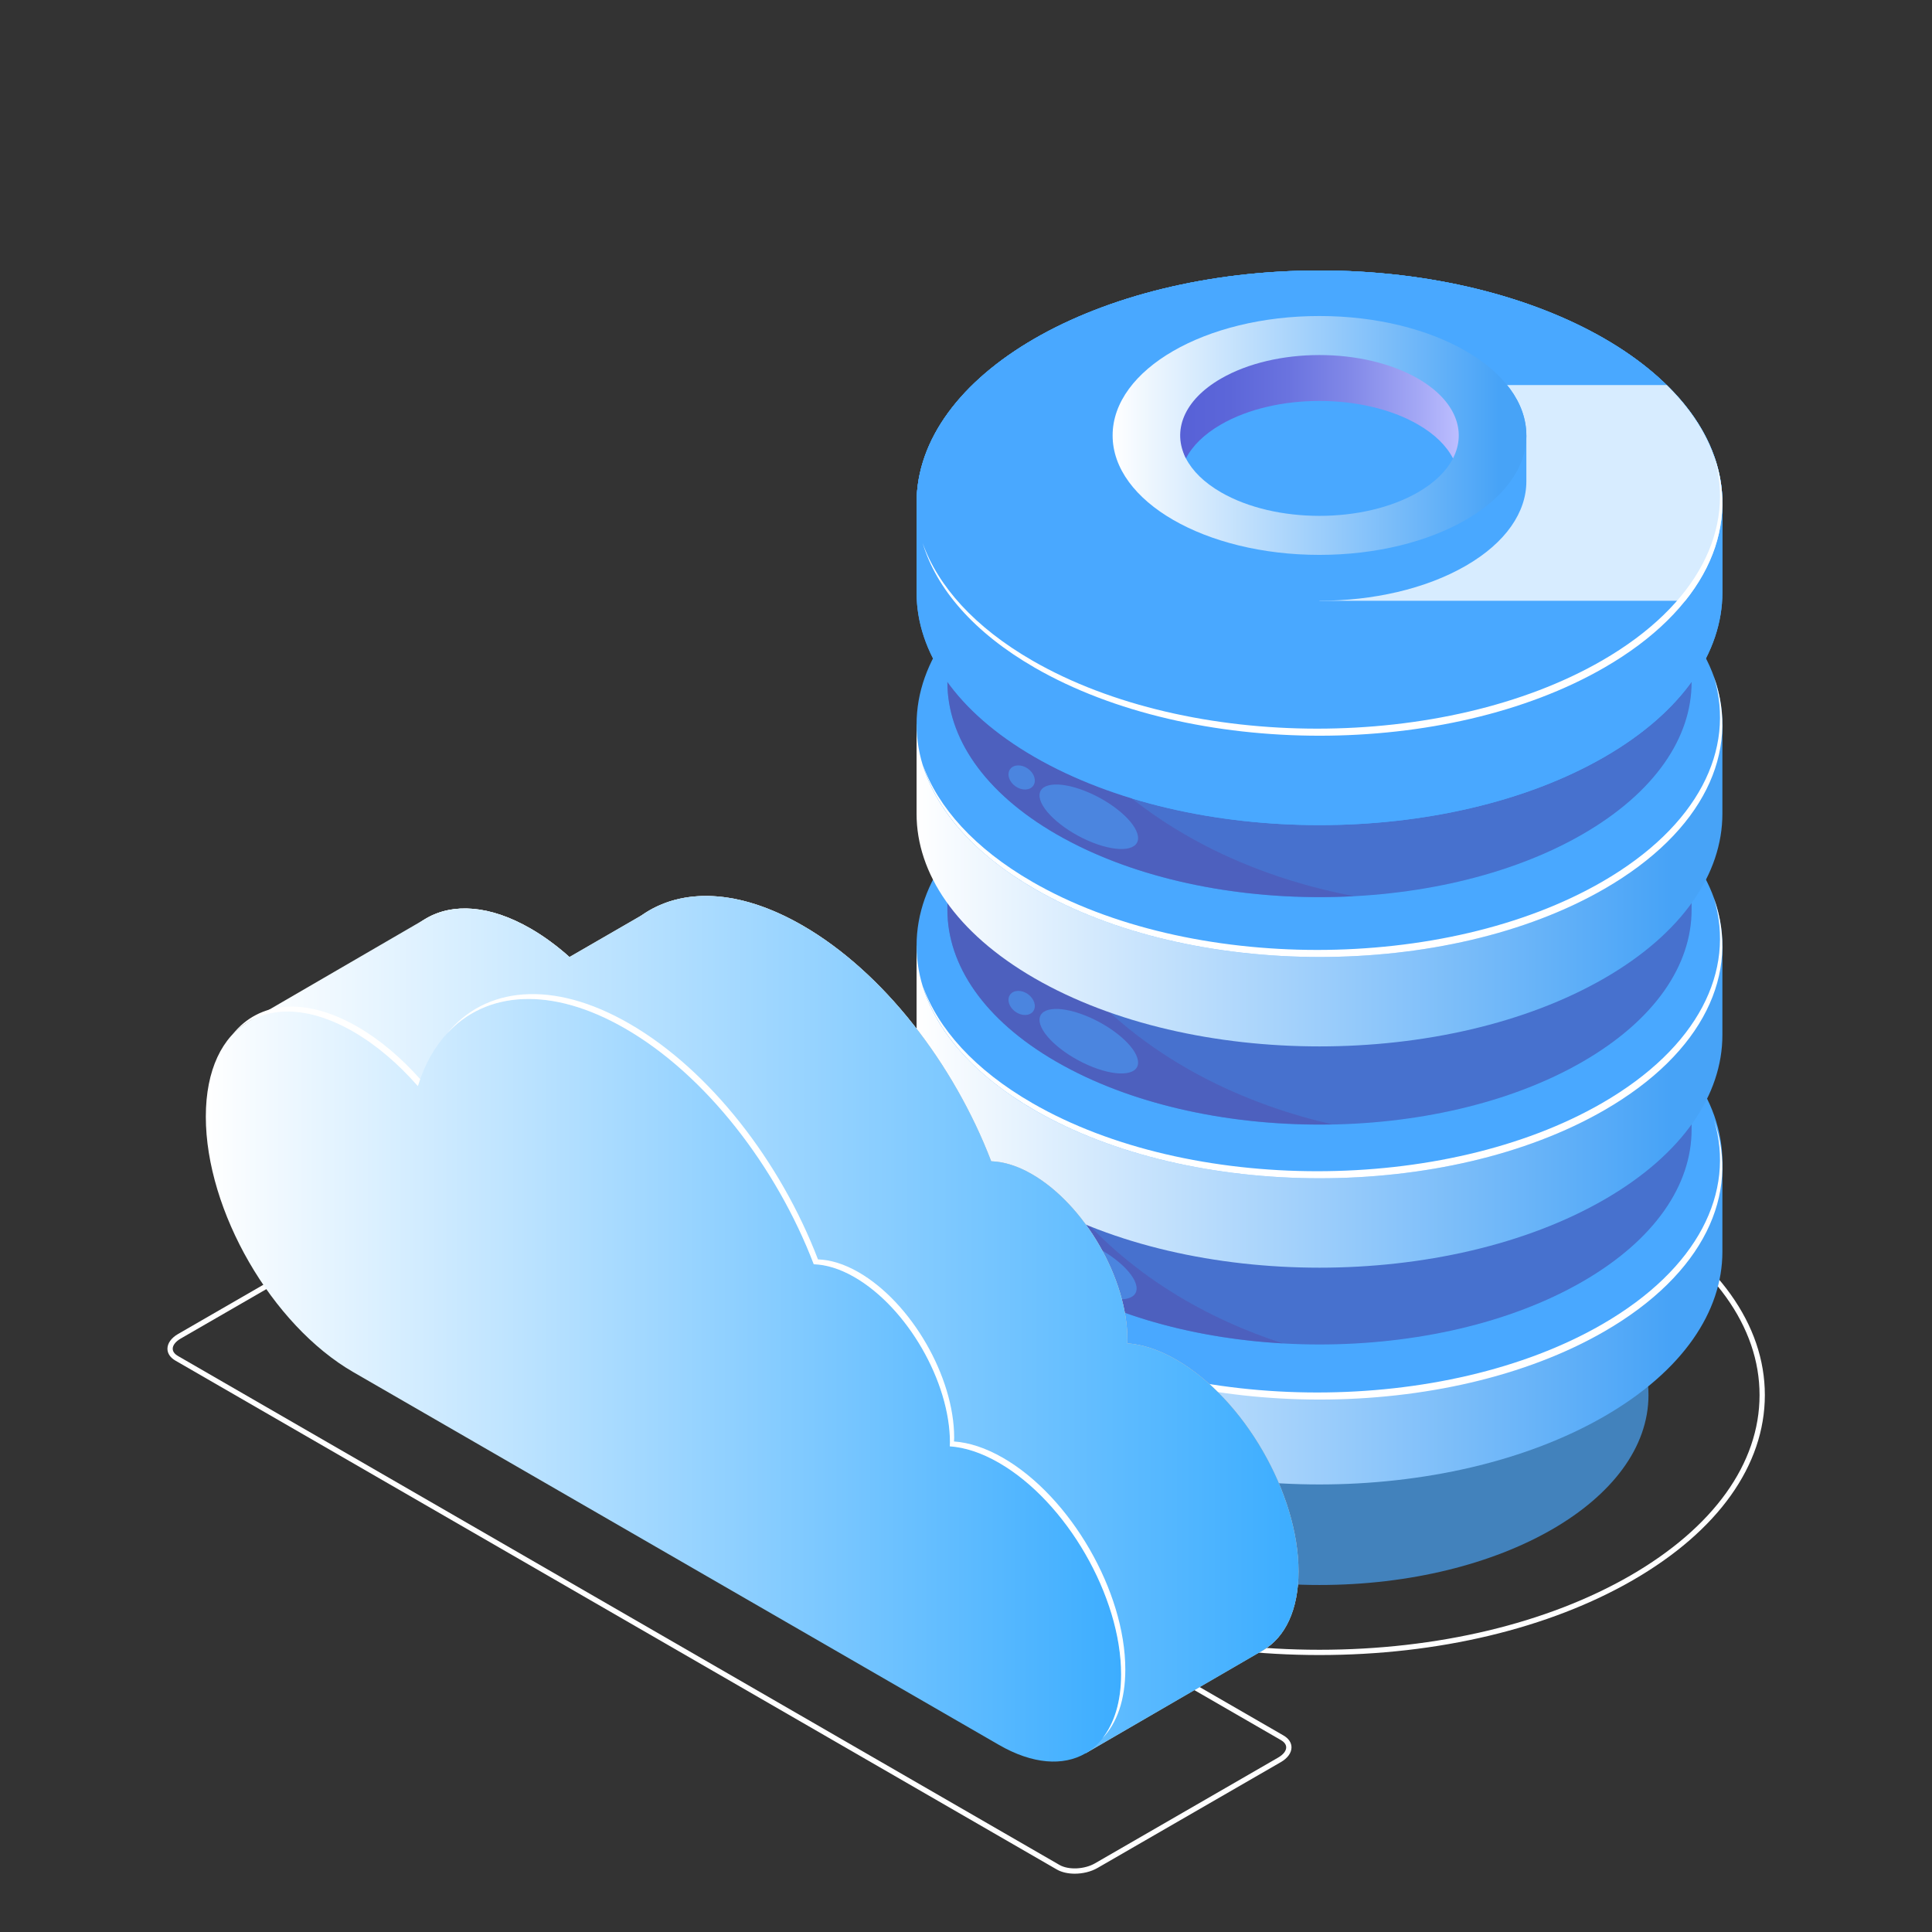 <svg width="300" height="300" viewBox="0 0 300 300" fill="none" xmlns="http://www.w3.org/2000/svg">
<rect x="0" y="0" width="300" height="300" fill="#333333" stroke="none"/>
<path d="M204.885 256.994C186.486 256.994 169.202 252.866 156.217 245.366C143.005 237.74 135.729 227.532 135.729 216.624C135.729 205.715 143.007 195.506 156.218 187.879C183.054 172.387 226.718 172.385 253.558 187.877C266.769 195.505 274.045 205.713 274.045 216.621C274.045 227.529 266.769 237.738 253.558 245.366C240.569 252.866 223.283 256.994 204.885 256.994ZM204.889 177.07C187.408 177.07 169.934 180.91 156.628 188.592C143.681 196.068 136.551 206.023 136.551 216.626C136.551 227.229 143.681 237.184 156.627 244.658C169.49 252.085 186.628 256.175 204.885 256.175C223.141 256.175 240.281 252.085 253.148 244.658C266.095 237.182 273.223 227.227 273.223 216.624C273.223 206.023 266.094 196.066 253.148 188.591C239.843 180.91 222.364 177.07 204.889 177.07Z" fill="white"/>
<g opacity="0.67">
<path d="M204.89 246.117C233.104 246.117 255.976 232.912 255.976 216.622C255.976 200.333 233.104 187.128 204.89 187.128C176.676 187.128 153.804 200.333 153.804 216.622C153.804 232.912 176.676 246.117 204.89 246.117Z" fill="#49A8FF"/>
</g>
<path d="M142.325 194.381V180.502H147.124C150.177 176.263 154.679 172.288 160.65 168.841C185.083 154.734 224.696 154.734 249.129 168.841C255.1 172.288 259.602 176.263 262.655 180.502H267.452V194.383C267.452 203.627 261.342 212.872 249.127 219.924C224.694 234.031 185.081 234.031 160.648 219.924C148.431 212.872 142.323 203.627 142.325 194.381Z" fill="url(#paint0_linear_2489_435)"/>
<path d="M204.889 216.623C239.443 216.623 267.454 200.451 267.454 180.502C267.454 160.553 239.443 144.381 204.889 144.381C170.336 144.381 142.325 160.553 142.325 180.502C142.325 200.451 170.336 216.623 204.889 216.623Z" fill="#49A8FF"/>
<path d="M147.11 179.969V161.022H151.542C154.36 157.108 158.518 153.438 164.035 150.254C186.6 137.225 223.184 137.225 245.747 150.254C251.262 153.438 255.42 157.108 258.24 161.024H262.671V179.971C262.671 188.508 257.029 197.045 245.747 203.559C223.182 216.586 186.598 216.588 164.035 203.559C152.749 197.047 147.109 188.508 147.11 179.969Z" fill="#49A8FF"/>
<g opacity="0.51">
<path d="M147.11 175.409V156.462H151.542C154.36 152.547 158.518 148.878 164.035 145.694C186.6 132.667 223.184 132.665 245.747 145.694C251.262 148.878 255.42 152.547 258.24 156.464H262.671V175.41C262.671 183.947 257.029 192.484 245.747 198.999C223.182 212.026 186.598 212.027 164.035 198.999C152.749 192.484 147.109 183.947 147.11 175.409Z" fill="#453C9E"/>
</g>
<path d="M204.89 194.383C236.801 194.383 262.67 179.448 262.67 161.024C262.67 142.6 236.801 127.665 204.89 127.665C172.979 127.665 147.11 142.6 147.11 161.024C147.11 179.448 172.979 194.383 204.89 194.383Z" fill="#49A8FF"/>
<g opacity="0.51">
<path d="M165.084 185.572C175.016 198.222 188.114 204.984 199.194 208.602C186.358 207.874 173.864 204.674 164.031 198.997C152.748 192.483 147.107 183.946 147.108 175.407V169.747C152.947 173.017 159.145 178.009 165.084 185.572Z" fill="#5351AF"/>
</g>
<path d="M142.325 160.721V146.841H147.124C150.177 142.603 154.679 138.628 160.65 135.18C185.083 121.073 224.696 121.073 249.129 135.18C255.1 138.628 259.602 142.603 262.655 146.841H267.452V160.723C267.452 169.966 261.342 179.211 249.127 186.265C224.694 200.372 185.081 200.372 160.648 186.265C148.431 179.211 142.323 169.966 142.325 160.721Z" fill="url(#paint1_linear_2489_435)"/>
<path d="M204.889 182.962C239.443 182.962 267.454 166.79 267.454 146.841C267.454 126.892 239.443 110.72 204.889 110.72C170.336 110.72 142.325 126.892 142.325 146.841C142.325 166.79 170.336 182.962 204.889 182.962Z" fill="#49A8FF"/>
<path d="M147.11 145.611V126.664H151.542C154.36 122.749 158.518 119.08 164.035 115.896C186.6 102.869 223.184 102.867 245.747 115.896C251.262 119.08 255.42 122.749 258.24 126.666H262.671V145.613C262.671 154.15 257.029 162.687 245.747 169.201C223.182 182.23 186.598 182.23 164.035 169.201C152.749 162.685 147.109 154.148 147.11 145.611Z" fill="#49A8FF"/>
<g opacity="0.51">
<path d="M147.11 141.276V122.329H151.542C154.36 118.415 158.518 114.745 164.035 111.561C186.6 98.534 223.184 98.532 245.747 111.561C251.262 114.745 255.42 118.415 258.24 122.329H262.671V141.276C262.671 149.813 257.029 158.35 245.747 164.864C223.182 177.891 186.598 177.893 164.035 164.864C152.749 158.352 147.109 149.815 147.11 141.276Z" fill="#453C9E"/>
</g>
<path d="M204.89 160.023C236.801 160.023 262.67 145.088 262.67 126.664C262.67 108.24 236.801 93.305 204.89 93.305C172.979 93.305 147.11 108.24 147.11 126.664C147.11 145.088 172.979 160.023 204.89 160.023Z" fill="#49A8FF"/>
<g opacity="0.51">
<path d="M165.084 149.434C177.434 165.162 194.673 171.787 206.844 174.583C191.412 174.883 175.812 171.668 164.033 164.868C152.749 158.354 147.109 149.816 147.11 141.278V133.611C152.948 136.877 159.145 141.869 165.084 149.434Z" fill="#5351AF"/>
</g>
<path d="M142.325 126.361V112.481H147.124C150.177 108.243 154.679 104.268 160.65 100.82C185.083 86.713 224.696 86.713 249.129 100.82C255.1 104.268 259.602 108.243 262.655 112.481H267.452V126.362C267.452 135.606 261.342 144.851 249.127 151.905C224.694 166.012 185.081 166.012 160.648 151.905C148.431 144.851 142.323 135.606 142.325 126.361Z" fill="url(#paint2_linear_2489_435)"/>
<path d="M204.889 148.602C239.443 148.602 267.454 132.43 267.454 112.481C267.454 92.532 239.443 76.36 204.889 76.36C170.336 76.36 142.325 92.532 142.325 112.481C142.325 132.43 170.336 148.602 204.889 148.602Z" fill="#49A8FF"/>
<path d="M147.11 111.251V92.304H151.542C154.36 88.389 158.518 84.72 164.035 81.536C186.6 68.509 223.184 68.507 245.747 81.536C251.262 84.72 255.42 88.389 258.24 92.306H262.671V111.253C262.671 119.79 257.029 128.327 245.747 134.841C223.182 147.868 186.598 147.87 164.035 134.841C152.749 128.327 147.109 119.788 147.11 111.251Z" fill="#49A8FF"/>
<g opacity="0.51">
<path d="M147.11 105.948V87.001H151.542C154.36 83.086 158.518 79.416 164.035 76.233C186.6 63.206 223.184 63.204 245.747 76.233C251.262 79.416 255.42 83.086 258.24 87.002H262.671V105.949C262.671 114.486 257.029 123.023 245.747 129.538C223.182 142.565 186.598 142.566 164.035 129.538C152.749 123.023 147.109 114.486 147.11 105.948Z" fill="#453C9E"/>
</g>
<path d="M204.89 125.663C236.801 125.663 262.67 110.728 262.67 92.304C262.67 73.88 236.801 58.945 204.89 58.945C172.979 58.945 147.11 73.88 147.11 92.304C147.11 110.728 172.979 125.663 204.89 125.663Z" fill="#49A8FF"/>
<path d="M142.325 92.001V78.121H147.124C150.177 73.882 154.679 69.908 160.65 66.46C185.083 52.353 224.696 52.353 249.129 66.46C255.1 69.908 259.602 73.882 262.655 78.121H267.452V92.002C267.452 101.246 261.342 110.491 249.127 117.543C224.694 131.65 185.081 131.65 160.648 117.543C148.431 110.491 142.323 101.246 142.325 92.001Z" fill="#49A8FF"/>
<path d="M204.889 114.242C239.443 114.242 267.454 98.07 267.454 78.121C267.454 58.172 239.443 42 204.889 42C170.336 42 142.325 58.172 142.325 78.121C142.325 98.07 170.336 114.242 204.889 114.242Z" fill="#49A8FF"/>
<path d="M204.889 114.242C239.443 114.242 267.454 98.07 267.454 78.121C267.454 58.172 239.443 42 204.889 42C170.336 42 142.325 58.172 142.325 78.121C142.325 98.07 170.336 114.242 204.889 114.242Z" fill="#49A8FF"/>
<g opacity="0.51">
<path d="M165.084 113.294C178.647 130.568 198.105 136.862 210.271 139.16C193.744 140.048 176.684 136.843 164.033 129.538C152.749 123.023 147.109 114.486 147.11 105.948V97.469C152.948 100.738 159.145 105.729 165.084 113.294Z" fill="#5351AF"/>
</g>
<path d="M142.325 92.001V78.121H147.124C150.177 73.882 154.679 69.908 160.65 66.46C185.083 52.353 224.696 52.353 249.129 66.46C255.1 69.908 259.602 73.882 262.655 78.121H267.452V92.002C267.452 101.246 261.342 110.491 249.127 117.543C224.694 131.65 185.081 131.65 160.648 117.543C148.431 110.491 142.323 101.246 142.325 92.001Z" fill="#49A8FF"/>
<path d="M204.889 114.242C239.443 114.242 267.454 98.07 267.454 78.121C267.454 58.172 239.443 42 204.889 42C170.336 42 142.325 58.172 142.325 78.121C142.325 98.07 170.336 114.242 204.889 114.242Z" fill="#49A8FF"/>
<path d="M204.889 114.242C239.443 114.242 267.454 98.07 267.454 78.121C267.454 58.172 239.443 42 204.889 42C170.336 42 142.325 58.172 142.325 78.121C142.325 98.07 170.336 114.242 204.889 114.242Z" fill="#49A8FF"/>
<path d="M160.294 102.566C184.726 116.671 224.34 116.671 248.772 102.566C263.736 93.927 269.518 82.003 266.155 70.816C270.248 82.314 264.58 94.74 249.129 103.661C224.696 117.769 185.083 117.769 160.65 103.661C151.179 98.195 145.397 91.408 143.27 84.327C145.647 91.012 151.312 97.381 160.294 102.566Z" fill="white"/>
<path d="M160.294 136.926C184.726 151.031 224.34 151.031 248.772 136.926C263.736 128.287 269.518 116.363 266.155 105.176C270.248 116.675 264.58 129.1 249.129 138.021C224.696 152.129 185.083 152.129 160.65 138.023C151.179 132.556 145.397 125.77 143.27 118.689C145.647 125.372 151.312 131.741 160.294 136.926Z" fill="white"/>
<path d="M160.294 171.287C184.726 185.393 224.34 185.393 248.772 171.286C263.736 162.647 269.518 150.723 266.155 139.536C270.248 151.035 264.58 163.46 249.129 172.382C224.696 186.489 185.083 186.489 160.65 172.382C151.179 166.915 145.397 160.128 143.27 153.049C145.647 159.732 151.312 166.102 160.294 171.287Z" fill="white"/>
<path d="M160.294 205.646C184.726 219.751 224.34 219.751 248.772 205.646C263.736 197.007 269.518 185.083 266.155 173.896C270.248 185.395 264.58 197.82 249.129 206.742C224.696 220.849 185.083 220.849 160.65 206.742C151.179 201.275 145.397 194.488 143.27 187.407C145.647 194.092 151.312 200.462 160.294 205.646Z" fill="white"/>
<path opacity="0.78" d="M261.686 93.286H204.887V59.789H258.814C269.275 70.034 270.232 82.616 261.686 93.286Z" fill="white"/>
<path d="M172.767 74.742V67.616H175.23C176.798 65.44 179.109 63.4 182.175 61.629C194.72 54.386 215.059 54.386 227.604 61.629C230.67 63.399 232.981 65.44 234.549 67.616H237.012V74.744C237.012 79.491 233.877 84.236 227.604 87.857C215.059 95.1 194.72 95.1 182.175 87.857C175.901 84.236 172.765 79.489 172.767 74.742Z" fill="#49A8FF"/>
<path d="M204.889 86.162C222.629 86.162 237.011 77.859 237.011 67.616C237.011 57.374 222.629 49.071 204.889 49.071C187.148 49.071 172.767 57.374 172.767 67.616C172.767 77.859 187.148 86.162 204.889 86.162Z" fill="#49A8FF"/>
<path d="M204.889 86.162C222.629 86.162 237.011 77.859 237.011 67.616C237.011 57.374 222.629 49.071 204.889 49.071C187.148 49.071 172.767 57.374 172.767 67.616C172.767 77.859 187.148 86.162 204.889 86.162Z" fill="url(#paint3_linear_2489_435)"/>
<path d="M189.594 76.446C198.04 81.322 211.736 81.322 220.181 76.446C222.819 74.923 224.633 73.106 225.622 71.176C227.804 66.927 222.352 63.845 216.543 60.492C208.097 55.616 202.106 54.407 193.659 59.284C187.853 62.637 181.971 66.925 184.148 71.172C185.141 73.104 186.955 74.923 189.594 76.446Z" fill="#49A8FF"/>
<path d="M220.18 65.914C211.735 61.038 198.039 61.038 189.593 65.914C186.957 67.435 185.145 69.253 184.154 71.181C181.97 66.932 183.782 62.143 189.593 58.788C198.039 53.912 211.735 53.912 220.18 58.788C225.99 62.143 227.803 66.931 225.62 71.181C224.629 69.253 222.816 67.435 220.18 65.914Z" fill="url(#paint4_linear_2489_435)"/>
<g opacity="0.51">
<path d="M169.668 130.835C173.882 132.494 177.03 132.046 176.699 129.832C176.369 127.619 172.683 124.479 168.469 122.818C164.255 121.159 161.107 121.607 161.438 123.821C161.77 126.035 165.454 129.176 169.668 130.835Z" fill="#49A8FF"/>
</g>
<g opacity="0.51">
<path d="M169.668 165.686C173.882 167.345 177.03 166.897 176.699 164.684C176.369 162.47 172.683 159.33 168.469 157.67C164.255 156.01 161.107 156.458 161.438 158.672C161.77 160.886 165.454 164.025 169.668 165.686Z" fill="#49A8FF"/>
</g>
<g opacity="0.51">
<path d="M169.439 200.766C173.653 202.426 176.801 201.978 176.47 199.764C176.139 197.55 172.454 194.411 168.24 192.75C164.025 191.091 160.878 191.539 161.208 193.752C161.539 195.968 165.225 199.107 169.439 200.766Z" fill="#49A8FF"/>
</g>
<g opacity="0.51">
<path d="M157.668 122.09C158.66 122.798 159.901 122.762 160.44 122.007C160.979 121.252 160.61 120.067 159.618 119.359C158.626 118.651 157.385 118.687 156.846 119.442C156.307 120.194 156.675 121.38 157.668 122.09Z" fill="#49A8FF"/>
</g>
<g opacity="0.51">
<path d="M157.668 157.101C158.66 157.809 159.901 157.773 160.44 157.018C160.979 156.264 160.61 155.078 159.618 154.37C158.626 153.662 157.385 153.698 156.846 154.453C156.307 155.207 156.675 156.393 157.668 157.101Z" fill="#49A8FF"/>
</g>
<g opacity="0.51">
<path d="M157.668 191.985C158.66 192.693 159.901 192.657 160.44 191.902C160.979 191.147 160.61 189.962 159.618 189.254C158.626 188.546 157.385 188.582 156.846 189.337C156.307 190.09 156.675 191.277 157.668 191.985Z" fill="#49A8FF"/>
</g>
<path d="M166.886 290.946C165.851 290.946 164.858 290.73 164.1 290.293L27.232 211.271C26.438 210.813 26 210.158 26 209.431C26 208.583 26.605 207.746 27.657 207.138L56.103 190.717C57.996 189.619 60.782 189.512 62.441 190.47L199.311 269.49C200.106 269.95 200.543 270.605 200.543 271.334C200.541 272.181 199.938 273.017 198.886 273.623L170.44 290.046C169.41 290.644 168.118 290.946 166.886 290.946ZM164.51 289.583C165.914 290.393 168.392 290.281 170.029 289.336L198.474 272.914C199.267 272.455 199.721 271.88 199.721 271.332C199.721 270.789 199.275 270.417 198.9 270.2L62.03 191.18C60.625 190.37 58.15 190.482 56.513 191.427L28.067 207.848C27.275 208.308 26.82 208.883 26.82 209.431C26.82 209.972 27.266 210.344 27.642 210.561L164.51 289.583Z" fill="white"/>
<path d="M82.404 144.193C86.001 146.271 89.406 149.196 92.434 152.652C96.638 139.148 109.462 134.96 124.634 143.719C137.185 150.966 148.124 165.219 153.911 180.321C155.829 180.383 157.965 181.013 160.228 182.319C168.418 187.049 175.058 198.549 175.058 208.006C175.058 208.209 175.038 208.396 175.033 208.594C177.369 208.756 179.95 209.581 182.667 211.149C193.142 217.196 201.634 231.906 201.634 244.003C201.634 256.1 193.142 261.003 182.667 254.954L82.404 197.067C69.759 189.766 59.508 172.011 59.508 157.409C59.508 142.808 69.759 136.893 82.404 144.193Z" fill="url(#paint5_linear_2489_435)"/>
<path d="M82.404 144.193C84.49 145.397 86.508 146.894 88.427 148.607L99.638 142.129L99.636 142.132C105.796 137.803 114.712 137.99 124.634 143.719C137.186 150.966 148.124 165.219 153.912 180.321C155.831 180.383 157.966 181.013 160.228 182.319C168.419 187.049 175.059 198.549 175.059 208.006C175.059 208.21 175.038 208.396 175.033 208.594C177.369 208.756 179.95 209.581 182.667 211.149C193.142 217.196 201.635 231.906 201.635 244.003C201.635 249.997 199.545 254.22 196.166 256.224L196.175 256.227L196.089 256.277C196.083 256.281 196.077 256.284 196.071 256.287L168.61 272.228L162.612 243.374L82.406 197.067C69.761 189.767 59.51 172.011 59.51 157.411C59.51 142.811 69.759 136.893 82.404 144.193Z" fill="url(#paint6_linear_2489_435)"/>
<path d="M38.268 158.827L66.091 142.661L66.089 142.668C70.241 140.194 76.017 140.506 82.403 144.193C84.49 145.397 86.507 146.894 88.427 148.607L99.638 142.129L99.636 142.132C105.795 137.803 114.712 137.99 124.634 143.719C137.185 150.966 148.124 165.219 153.911 180.321C155.831 180.383 157.965 181.013 160.227 182.319C168.418 187.049 175.058 198.549 175.058 208.006C175.058 208.21 175.038 208.396 175.032 208.594C177.369 208.756 179.95 209.581 182.667 211.149C193.142 217.196 201.634 231.906 201.634 244.003C201.634 249.997 199.544 254.22 196.166 256.224L196.174 256.227L196.088 256.277C196.083 256.281 196.076 256.284 196.071 256.287L168.609 272.228L162.612 243.374L82.405 197.067C72.154 191.149 63.481 178.362 60.562 165.952L38.268 158.827Z" fill="url(#paint7_linear_2489_435)"/>
<path d="M54.854 160.185C58.452 162.263 61.856 165.188 64.885 168.644C69.089 155.14 81.912 150.952 97.084 159.711C109.636 166.958 120.575 181.211 126.362 196.313C128.279 196.375 130.416 197.005 132.678 198.311C140.869 203.041 147.509 214.541 147.509 223.998C147.509 224.202 147.488 224.388 147.483 224.586C149.819 224.748 152.4 225.573 155.117 227.141C165.594 233.19 174.087 247.898 174.087 259.995C174.087 272.092 165.594 276.995 155.117 270.946L54.856 213.059C42.21 205.759 31.96 188.003 31.96 173.403C31.958 158.801 42.208 152.883 54.854 160.185Z" fill="url(#paint8_linear_2489_435)"/>
<path d="M64.885 168.645C61.856 165.188 58.453 162.263 54.854 160.185C47.109 155.714 40.27 156.207 36.126 160.611C40.18 155.521 47.342 154.716 55.509 159.43C58.994 161.443 62.292 164.255 65.248 167.569C65.123 167.921 64.999 168.278 64.885 168.645Z" fill="white"/>
<path d="M174.085 259.995C174.085 247.899 165.593 233.19 155.116 227.141C152.399 225.573 149.818 224.746 147.481 224.586C147.488 224.388 147.507 224.202 147.507 223.998C147.507 214.541 140.867 203.041 132.676 198.311C130.414 197.005 128.278 196.375 126.36 196.313C120.573 181.211 109.634 166.958 97.083 159.711C85.587 153.075 75.445 153.876 69.373 160.526C75.353 153.188 85.82 152.075 97.737 158.957C110.289 166.203 121.228 180.457 127.015 195.558C128.932 195.62 131.069 196.251 133.331 197.557C141.522 202.286 148.162 213.787 148.162 223.244C148.162 223.447 148.141 223.633 148.136 223.831C150.472 223.993 153.053 224.818 155.77 226.386C166.246 232.434 174.738 247.144 174.738 259.24C174.738 263.992 173.413 267.612 171.187 269.917C173.013 267.605 174.085 264.258 174.085 259.995Z" fill="white"/>
<defs>
<linearGradient id="paint0_linear_2489_435" x1="142.325" y1="194.382" x2="259.247" y2="194.396" gradientUnits="userSpaceOnUse">
<stop stop-color="white"/>
<stop offset="1" stop-color="#47A3F7"/>
</linearGradient>
<linearGradient id="paint1_linear_2489_435" x1="142.325" y1="160.723" x2="259.247" y2="160.736" gradientUnits="userSpaceOnUse">
<stop stop-color="white"/>
<stop offset="1" stop-color="#47A3F7"/>
</linearGradient>
<linearGradient id="paint2_linear_2489_435" x1="142.325" y1="126.362" x2="259.247" y2="126.376" gradientUnits="userSpaceOnUse">
<stop stop-color="white"/>
<stop offset="1" stop-color="#47A3F7"/>
</linearGradient>
<linearGradient id="paint3_linear_2489_435" x1="172.767" y1="67.616" x2="232.798" y2="67.623" gradientUnits="userSpaceOnUse">
<stop stop-color="white"/>
<stop offset="1" stop-color="#47A3F7"/>
</linearGradient>
<linearGradient id="paint4_linear_2489_435" x1="226.515" y1="63.155" x2="183.259" y2="63.155" gradientUnits="userSpaceOnUse">
<stop stop-color="#BCBEFF"/>
<stop offset="0.151" stop-color="#A3A7F5"/>
<stop offset="0.387" stop-color="#8289E8"/>
<stop offset="0.612" stop-color="#6A73DF"/>
<stop offset="0.822" stop-color="#5C66D9"/>
<stop offset="1" stop-color="#5761D7"/>
</linearGradient>
<linearGradient id="paint5_linear_2489_435" x1="59.508" y1="198.334" x2="527.24" y2="198.378" gradientUnits="userSpaceOnUse">
<stop stop-color="white"/>
<stop offset="1" stop-color="#041020"/>
</linearGradient>
<linearGradient id="paint6_linear_2489_435" x1="59.51" y1="205.676" x2="517.313" y2="206.366" gradientUnits="userSpaceOnUse">
<stop stop-color="white"/>
<stop offset="1" stop-color="#040D1A"/>
</linearGradient>
<linearGradient id="paint7_linear_2489_435" x1="38.268" y1="205.676" x2="201.634" y2="205.676" gradientUnits="userSpaceOnUse">
<stop stop-color="white"/>
<stop offset="1" stop-color="#3CADFF"/>
</linearGradient>
<linearGradient id="paint8_linear_2489_435" x1="31.96" y1="214.326" x2="174.087" y2="214.326" gradientUnits="userSpaceOnUse">
<stop stop-color="white"/>
<stop offset="1" stop-color="#3CADFF"/>
</linearGradient>
</defs>
</svg>
